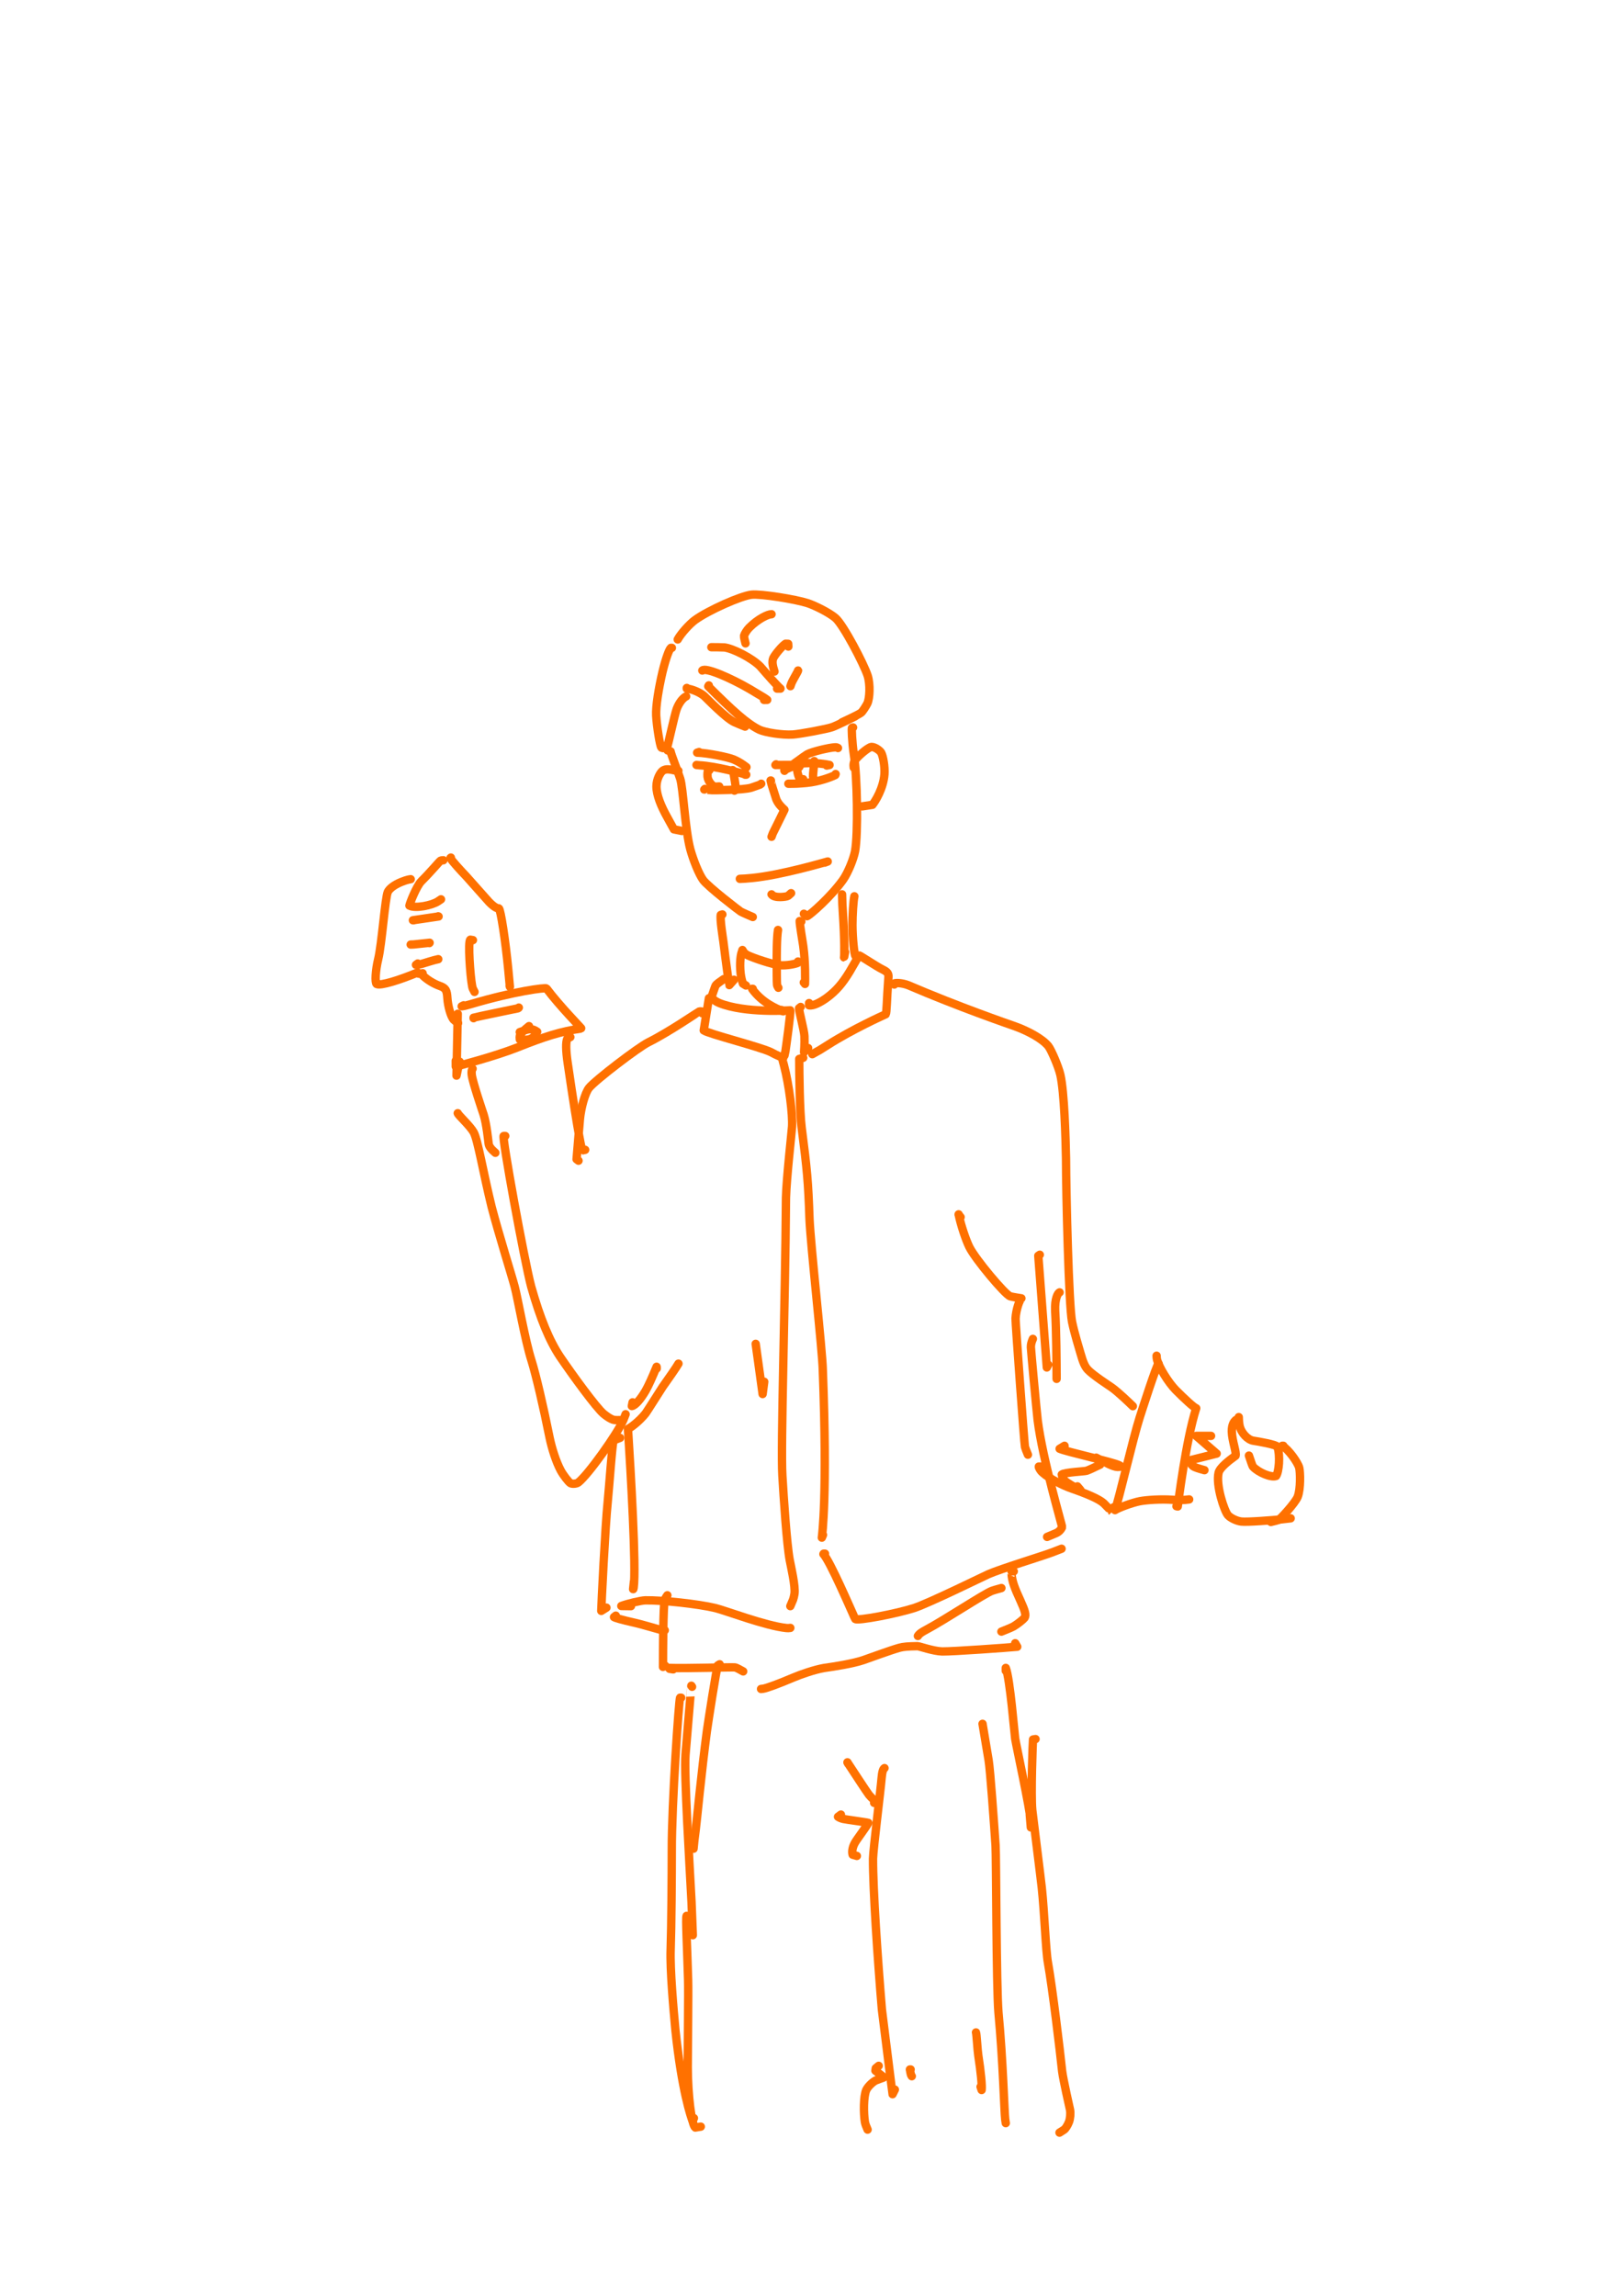 <?xml version="1.0" encoding="UTF-8" standalone="no"?>
<!DOCTYPE svg PUBLIC "-//W3C//DTD SVG 1.1//EN" "http://www.w3.org/Graphics/SVG/1.1/DTD/svg11.dtd">
<svg width="64.20" height="90.84" viewBox="0.00 0.00 535.00 757.00" xmlns="http://www.w3.org/2000/svg" xmlns:xlink="http://www.w3.org/1999/xlink">
<g stroke-linecap="round" transform="translate(154.00, 267.00)" id="11-사람">
<path d="M256.67,62.40" fill="none" stroke="rgb(255, 113, 0)" stroke-width="2.76" stroke-opacity="1.00" stroke-linejoin="round"/>
<path d="M72.39,-40.20 C72.39,-40.20 72.39,-39.98 72.39,-39.98 C74.12,-39.88 76.99,-38.60 78.17,-37.50 C79.17,-36.55 85.29,-30.24 88.02,-28.96 C88.66,-28.67 89.28,-28.40 89.90,-28.15 C90.47,-27.92 91.04,-27.69 91.61,-27.46" fill="none" stroke="rgb(255, 113, 0)" stroke-width="2.76" stroke-opacity="1.00" stroke-linejoin="round"/>
<path d="M79.64,-41.05 C79.64,-41.05 79.64,-40.94 79.64,-40.94 C79.64,-40.94 79.47,-40.74 79.47,-40.74 C87.35,-32.86 92.21,-28.42 96.33,-26.42 C98.30,-25.51 103.86,-24.63 107.34,-24.85 C109.76,-25.01 118.47,-26.64 120.32,-27.28 C121.95,-27.86 126.94,-30.36 127.84,-30.81" fill="none" stroke="rgb(255, 113, 0)" stroke-width="2.76" stroke-opacity="1.00" stroke-linejoin="round"/>
<path d="M69.40,-56.19 C70.45,-58.11 73.23,-61.22 75.09,-62.59 C79.54,-65.82 90.20,-70.55 93.73,-70.95 C96.94,-71.28 108.28,-69.43 112.23,-68.16 C114.61,-67.38 119.26,-65.08 121.40,-63.27 C124.03,-60.98 130.75,-48.13 132.03,-44.20 C132.91,-41.34 132.71,-36.81 131.92,-35.10 C131.48,-34.22 130.41,-32.53 129.89,-32.08 C129.14,-31.44 124.60,-29.36 123.58,-28.89" fill="none" stroke="rgb(255, 113, 0)" stroke-width="2.76" stroke-opacity="1.00" stroke-linejoin="round"/>
<path d="M80.49,-53.63 C81.09,-53.63 84.03,-53.62 84.76,-53.56 C87.48,-53.27 93.90,-50.07 96.63,-47.26 C99.03,-44.48 101.97,-41.13 103.27,-39.98 C103.27,-39.98 102.15,-39.98 102.15,-39.98" fill="none" stroke="rgb(255, 113, 0)" stroke-width="2.76" stroke-opacity="1.00" stroke-linejoin="round"/>
<path d="M77.51,-45.95 C78.53,-47.07 86.60,-43.64 93.23,-39.78 C97.63,-37.18 98.42,-36.67 98.89,-36.28 C98.89,-36.28 97.85,-36.26 97.85,-36.26" fill="none" stroke="rgb(255, 113, 0)" stroke-width="2.76" stroke-opacity="1.00" stroke-linejoin="round"/>
<path d="M100.33,-64.51 C99.16,-64.53 95.90,-63.01 92.93,-60.03 C92.15,-59.23 91.39,-57.93 91.26,-57.38 C91.20,-57.05 91.54,-55.70 91.75,-54.90" fill="none" stroke="rgb(255, 113, 0)" stroke-width="2.76" stroke-opacity="1.00" stroke-linejoin="round"/>
<path d="M105.87,-53.85 C105.87,-53.85 105.82,-54.75 105.82,-54.75 C105.82,-54.75 104.96,-54.78 104.96,-54.78 C103.76,-54.01 101.33,-51.06 100.87,-49.96 C100.38,-48.70 100.79,-47.24 101.30,-45.61" fill="none" stroke="rgb(255, 113, 0)" stroke-width="2.76" stroke-opacity="1.00" stroke-linejoin="round"/>
<path d="M109.07,-45.95 C109.17,-45.83 107.28,-42.77 106.86,-41.67 C106.80,-41.50 106.70,-41.21 106.56,-40.79" fill="none" stroke="rgb(255, 113, 0)" stroke-width="2.76" stroke-opacity="1.00" stroke-linejoin="round"/>
<path d="M67.48,-53.42 C67.48,-53.42 67.16,-53.42 67.16,-53.42 C66.63,-53.01 65.49,-50.05 64.39,-45.50 C63.12,-40.06 62.15,-34.21 62.30,-31.12 C62.48,-27.73 63.54,-21.00 64.03,-20.54 C64.03,-20.54 64.53,-20.37 64.53,-20.37" fill="none" stroke="rgb(255, 113, 0)" stroke-width="2.76" stroke-opacity="1.00" stroke-linejoin="round"/>
<path d="M72.18,-37.42 C71.15,-36.95 69.86,-35.38 69.06,-33.26 C68.32,-31.24 66.11,-20.75 65.80,-20.34 C65.80,-20.34 66.07,-19.61 66.07,-19.61" fill="none" stroke="rgb(255, 113, 0)" stroke-width="2.76" stroke-opacity="1.00" stroke-linejoin="round"/>
<path d="M67.06,-19.29 C67.25,-18.17 69.33,-13.00 70.22,-10.29 C71.21,-7.17 71.84,6.64 73.56,13.02 C74.53,16.52 76.36,21.12 77.77,23.10 C79.42,25.35 89.68,33.23 90.19,33.53 C90.81,33.88 93.38,34.99 94.14,35.31" fill="none" stroke="rgb(255, 113, 0)" stroke-width="2.76" stroke-opacity="1.00" stroke-linejoin="round"/>
<path d="M127.20,-27.18 C127.20,-27.18 126.88,-27.08 126.88,-27.08 C126.63,-27.36 126.89,-22.08 127.44,-18.45 C128.60,-10.91 128.91,7.83 127.86,13.62 C127.36,16.21 125.53,20.70 123.93,23.00 C119.90,28.63 113.28,34.44 112.05,35.04 C112.05,35.04 110.99,34.24 110.99,34.24" fill="none" stroke="rgb(255, 113, 0)" stroke-width="2.76" stroke-opacity="1.00" stroke-linejoin="round"/>
<path d="M127.42,-13.96 C127.43,-14.01 127.18,-15.18 127.72,-16.19 C128.31,-17.26 132.13,-20.69 133.28,-20.76 C134.37,-20.78 135.94,-19.66 136.43,-18.93 C137.06,-17.91 137.74,-14.29 137.54,-11.68 C137.15,-7.06 134.58,-2.91 133.59,-1.68 C133.59,-1.68 130.19,-1.16 130.19,-1.16" fill="none" stroke="rgb(255, 113, 0)" stroke-width="2.76" stroke-opacity="1.00" stroke-linejoin="round"/>
<path d="M69.62,-12.89 C69.35,-12.86 69.15,-12.86 69.01,-12.89 C66.39,-13.51 65.47,-13.54 64.52,-12.96 C63.71,-12.41 62.43,-10.26 62.39,-7.80 C62.38,-4.90 63.93,-1.18 65.97,2.47 C66.86,4.03 67.93,6.10 68.14,6.41 C68.14,6.41 70.76,6.94 70.76,6.94" fill="none" stroke="rgb(255, 113, 0)" stroke-width="2.76" stroke-opacity="1.00" stroke-linejoin="round"/>
<path d="M76.44,-19.08 C76.44,-19.08 75.80,-18.87 75.80,-18.87 C79.43,-18.76 85.98,-17.39 87.79,-16.65 C90.13,-15.68 91.98,-14.14 92.06,-14.09 C92.06,-14.09 91.80,-13.75 91.80,-13.75" fill="none" stroke="rgb(255, 113, 0)" stroke-width="2.76" stroke-opacity="1.00" stroke-linejoin="round"/>
<path d="M75.59,-14.81 C75.92,-14.76 76.25,-14.73 76.59,-14.71 C81.84,-14.44 90.61,-12.07 91.99,-11.61 C91.99,-11.61 91.61,-11.61 91.61,-11.61" fill="none" stroke="rgb(255, 113, 0)" stroke-width="2.76" stroke-opacity="1.00" stroke-linejoin="round"/>
<path d="M79.85,-13.11 C79.85,-13.11 79.32,-12.79 79.32,-12.79 C79.23,-12.44 79.18,-11.65 79.24,-10.92 C79.40,-9.33 80.96,-7.69 81.67,-7.65 C81.86,-7.64 82.32,-7.67 83.08,-7.73" fill="none" stroke="rgb(255, 113, 0)" stroke-width="2.76" stroke-opacity="1.00" stroke-linejoin="round"/>
<path d="M87.53,-13.11 C87.57,-13.04 87.70,-12.75 87.81,-12.13 C88.15,-10.19 88.46,-8.16 88.60,-6.87 C88.60,-6.87 88.11,-6.34 88.11,-6.34" fill="none" stroke="rgb(255, 113, 0)" stroke-width="2.76" stroke-opacity="1.00" stroke-linejoin="round"/>
<path d="M78.36,-6.92 C78.36,-6.92 78.15,-6.71 78.15,-6.71 C78.11,-6.72 80.15,-6.52 80.70,-6.50 C80.84,-6.49 90.98,-6.47 93.68,-7.33 C94.83,-7.75 96.37,-8.24 96.55,-8.34 C96.59,-8.36 96.71,-8.46 96.92,-8.63" fill="none" stroke="rgb(255, 113, 0)" stroke-width="2.76" stroke-opacity="1.00" stroke-linejoin="round"/>
<path d="M104.60,-12.89 C104.60,-12.89 104.54,-13.05 104.54,-13.05 C105.60,-13.76 109.44,-15.24 111.19,-15.37 C114.94,-15.61 118.41,-15.05 119.45,-14.81 C119.45,-14.81 118.53,-14.62 118.53,-14.62" fill="none" stroke="rgb(255, 113, 0)" stroke-width="2.76" stroke-opacity="1.00" stroke-linejoin="round"/>
<path d="M109.50,-14.17 C109.50,-14.17 108.75,-13.85 108.75,-13.85 C108.57,-13.48 109.14,-10.91 109.60,-10.39 C109.72,-10.26 109.86,-10.19 110.03,-10.16 C110.12,-10.14 110.36,-10.13 110.76,-10.12" fill="none" stroke="rgb(255, 113, 0)" stroke-width="2.76" stroke-opacity="1.00" stroke-linejoin="round"/>
<path d="M114.41,-16.09 C114.34,-14.57 113.97,-11.83 114.00,-11.05 C114.01,-10.82 114.07,-10.56 114.17,-10.27" fill="none" stroke="rgb(255, 113, 0)" stroke-width="2.76" stroke-opacity="1.00" stroke-linejoin="round"/>
<path d="M106.51,-8.63 C106.51,-8.63 105.87,-8.63 105.87,-8.63 C108.01,-8.62 109.39,-8.67 111.93,-8.91 C115.90,-9.30 119.76,-10.72 121.33,-11.49 C121.33,-11.49 121.46,-11.82 121.46,-11.82" fill="none" stroke="rgb(255, 113, 0)" stroke-width="2.76" stroke-opacity="1.00" stroke-linejoin="round"/>
<path d="M101.82,-15.03 C101.82,-15.03 101.61,-14.81 101.61,-14.81 C102.82,-14.81 106.76,-14.83 106.94,-14.83 C107.34,-14.82 111.09,-17.76 112.07,-18.32 C113.65,-19.19 119.33,-20.56 121.32,-20.64 C121.66,-20.66 121.96,-20.58 122.23,-20.40" fill="none" stroke="rgb(255, 113, 0)" stroke-width="2.76" stroke-opacity="1.00" stroke-linejoin="round"/>
<path d="M100.12,-9.69 C100.12,-9.69 100.01,-9.69 100.01,-9.69 C99.96,-9.60 100.91,-6.48 101.91,-3.46 C102.55,-1.99 103.48,-1.05 104.58,-0.05 C103.71,1.82 100.97,7.23 100.75,7.72 C100.66,7.93 100.52,8.31 100.33,8.86" fill="none" stroke="rgb(255, 113, 0)" stroke-width="2.76" stroke-opacity="1.00" stroke-linejoin="round"/>
<path d="M89.88,22.73 C90.99,22.70 91.94,22.64 93.92,22.45 C103.68,21.48 117.71,17.30 118.85,17.01 C118.85,17.01 117.82,17.39 117.82,17.39" fill="none" stroke="rgb(255, 113, 0)" stroke-width="2.76" stroke-opacity="1.00" stroke-linejoin="round"/>
<path d="M100.33,27.84 C101.28,29.24 105.30,28.64 105.72,28.36 C105.89,28.25 106.24,27.94 106.77,27.45" fill="none" stroke="rgb(255, 113, 0)" stroke-width="2.76" stroke-opacity="1.00" stroke-linejoin="round"/>
<path d="M84.12,34.46 C84.12,34.46 83.59,34.62 83.59,34.62 C83.31,36.17 84.26,42.00 84.45,43.40 C85.28,50.17 86.30,57.59 86.40,57.76 C86.40,57.76 87.96,56.00 87.96,56.00" fill="none" stroke="rgb(255, 113, 0)" stroke-width="2.76" stroke-opacity="1.00" stroke-linejoin="round"/>
<path d="M90.73,46.40 C90.17,47.19 89.73,50.55 90.15,54.03 C90.31,55.30 90.62,56.50 90.91,57.28 C90.91,57.28 91.89,57.89 91.89,57.89" fill="none" stroke="rgb(255, 113, 0)" stroke-width="2.76" stroke-opacity="1.00" stroke-linejoin="round"/>
<path d="M123.58,27.84 C123.64,30.51 123.70,31.94 123.83,33.63 C124.48,43.51 124.35,48.63 124.23,48.62 C124.23,48.62 124.57,46.87 124.57,46.87" fill="none" stroke="rgb(255, 113, 0)" stroke-width="2.76" stroke-opacity="1.00" stroke-linejoin="round"/>
<path d="M127.63,28.48 C127.30,29.99 127.00,34.44 127.00,38.00 C127.02,42.16 127.56,47.60 128.01,48.20 C128.06,48.25 128.19,48.37 128.41,48.55" fill="none" stroke="rgb(255, 113, 0)" stroke-width="2.76" stroke-opacity="1.00" stroke-linejoin="round"/>
<path d="M90.73,46.19 C91.12,46.98 91.61,47.52 92.53,47.95 C94.73,48.97 100.59,50.93 103.06,51.20 C105.25,51.41 108.25,50.79 108.99,50.41 C108.99,50.41 109.06,49.98 109.06,49.98" fill="none" stroke="rgb(255, 113, 0)" stroke-width="2.76" stroke-opacity="1.00" stroke-linejoin="round"/>
<path d="M110.14,36.80 C110.14,36.80 109.61,36.64 109.61,36.64 C109.55,37.41 110.55,43.29 110.77,44.78 C111.53,50.15 111.41,56.40 111.36,57.38 C111.36,57.38 110.96,56.89 110.96,56.89" fill="none" stroke="rgb(255, 113, 0)" stroke-width="2.76" stroke-opacity="1.00" stroke-linejoin="round"/>
<path d="M102.46,39.58 C102.02,42.11 102.03,48.00 102.04,50.69 C102.04,52.63 102.05,57.03 102.14,57.63 C102.19,57.95 102.34,58.29 102.58,58.64" fill="none" stroke="rgb(255, 113, 0)" stroke-width="2.76" stroke-opacity="1.00" stroke-linejoin="round"/>
<path d="M94.14,58.98 C94.14,58.98 93.93,58.98 93.93,58.98 C93.91,58.96 93.95,59.04 93.97,59.07 C97.23,63.55 101.93,65.55 104.16,66.40 C104.16,66.40 103.52,65.94 103.52,65.94" fill="none" stroke="rgb(255, 113, 0)" stroke-width="2.76" stroke-opacity="1.00" stroke-linejoin="round"/>
<path d="M84.55,55.79 C83.10,56.78 82.24,57.43 81.97,57.79 C81.69,58.17 80.77,61.18 80.60,61.48 C80.46,61.71 81.04,62.84 83.23,63.72 C91.65,67.04 105.71,66.12 106.49,66.07 C106.75,66.55 105.03,78.79 104.92,79.48 C104.87,79.78 104.76,80.27 104.60,80.95" fill="none" stroke="rgb(255, 113, 0)" stroke-width="2.76" stroke-opacity="1.00" stroke-linejoin="round"/>
<path d="M80.49,62.40 C80.49,62.40 80.07,61.97 80.07,61.97 C80.07,61.97 79.68,62.08 79.68,62.08 C79.68,62.08 77.98,72.69 77.98,72.69 C79.38,73.78 96.28,78.04 100.03,79.81 C100.55,80.08 101.07,80.35 101.59,80.62 C101.96,80.80 102.82,81.20 104.17,81.81" fill="none" stroke="rgb(255, 113, 0)" stroke-width="2.76" stroke-opacity="1.00" stroke-linejoin="round"/>
<path d="M109.93,64.96 C109.93,64.96 109.39,65.40 109.39,65.40 C109.42,66.65 111.07,72.56 111.17,74.58 C111.28,77.17 111.05,79.67 111.05,79.87 C111.05,79.87 112.39,78.51 112.39,78.51" fill="none" stroke="rgb(255, 113, 0)" stroke-width="2.76" stroke-opacity="1.00" stroke-linejoin="round"/>
<path d="M112.70,63.68 C112.70,63.68 112.70,64.42 112.70,64.42 C114.10,64.71 116.58,63.37 118.62,61.88 C121.57,59.67 123.63,57.36 126.10,53.28 C127.61,50.74 128.71,48.67 129.20,47.98 C129.45,47.94 135.03,51.70 137.01,52.64 C138.46,53.36 138.91,53.90 138.87,55.03 C138.26,63.44 138.32,66.78 137.96,67.37 C137.12,67.74 127.00,72.32 119.02,77.40 C117.66,78.27 116.76,78.84 116.33,79.09 C115.90,79.35 115.04,79.83 113.77,80.53" fill="none" stroke="rgb(255, 113, 0)" stroke-width="2.76" stroke-opacity="1.00" stroke-linejoin="round"/>
<path d="M77.48,67.04 C77.48,67.04 77.48,66.55 77.48,66.55 C77.28,66.40 76.86,66.36 76.38,66.51 C76.29,66.54 66.34,73.34 59.72,76.62 C56.35,78.30 42.36,88.99 40.18,91.63 C38.80,93.34 37.50,98.42 37.17,101.88 C37.04,103.24 36.13,114.56 36.06,115.16 C36.06,115.16 36.70,115.65 36.70,115.65" fill="none" stroke="rgb(255, 113, 0)" stroke-width="2.76" stroke-opacity="1.00" stroke-linejoin="round"/>
<path d="M-3.11,67.36 C-3.11,67.36 -3.11,67.20 -3.11,67.20 C-3.11,67.20 -3.52,87.60 -3.52,87.60 C-3.24,86.26 -3.05,85.36 -2.95,84.91 C-2.84,84.46 -2.68,83.83 -2.47,83.01" fill="none" stroke="rgb(255, 113, 0)" stroke-width="2.76" stroke-opacity="1.00" stroke-linejoin="round"/>
<path d="M-1.16,64.42 C-1.16,64.42 -1.81,64.75 -1.81,64.75 C-1.09,64.66 -0.33,64.50 1.09,64.07 C15.78,59.71 25.86,58.51 26.14,58.86 C30.51,64.70 37.83,72.10 37.62,72.06 C30.81,73.06 25.76,74.63 16.35,78.39 C9.07,81.25 -2.34,84.23 -3.76,84.61 C-3.76,84.61 -3.77,82.70 -3.77,82.70" fill="none" stroke="rgb(255, 113, 0)" stroke-width="2.76" stroke-opacity="1.00" stroke-linejoin="round"/>
<path d="M2.11,68.67 C2.11,68.67 2.11,68.50 2.11,68.50 C2.47,68.35 16.73,65.41 16.73,65.41 C16.86,65.37 16.96,65.29 17.02,65.17" fill="none" stroke="rgb(255, 113, 0)" stroke-width="2.76" stroke-opacity="1.00" stroke-linejoin="round"/>
<path d="M20.38,71.28 C18.76,72.58 17.54,73.78 17.36,74.46 C17.30,74.68 17.30,75.08 17.36,75.68 C19.70,76.00 21.24,75.69 22.18,74.50 C22.36,74.28 22.65,73.82 23.07,73.14 C21.83,72.24 20.80,72.06 19.18,72.61 C18.57,72.83 17.95,73.04 17.34,73.25" fill="none" stroke="rgb(255, 113, 0)" stroke-width="2.76" stroke-opacity="1.00" stroke-linejoin="round"/>
<path d="M1.78,85.31 C1.50,85.68 1.37,86.31 1.51,87.40 C1.85,89.93 5.12,99.53 5.44,100.51 C6.38,103.47 6.97,109.20 7.06,109.95 C7.16,110.94 7.89,111.84 9.29,113.04" fill="none" stroke="rgb(255, 113, 0)" stroke-width="2.76" stroke-opacity="1.00" stroke-linejoin="round"/>
<path d="M12.55,107.50 C12.55,107.50 12.06,107.50 12.06,107.50 C11.22,106.97 18.89,148.85 21.09,157.11 C24.10,167.78 27.11,174.98 30.60,180.24 C34.63,186.17 42.56,197.11 45.02,199.13 C46.20,200.09 47.21,200.72 48.03,201.01 C48.48,201.16 49.22,201.21 50.24,201.17" fill="none" stroke="rgb(255, 113, 0)" stroke-width="2.76" stroke-opacity="1.00" stroke-linejoin="round"/>
<path d="M-3.11,99.99 C-2.94,100.65 0.88,104.06 2.14,106.27 C3.51,108.73 5.35,119.89 8.07,130.91 C10.49,140.16 14.75,153.70 15.67,157.22 C16.69,161.10 19.07,174.81 21.18,181.46 C22.66,186.17 25.13,196.76 27.17,206.96 C27.93,210.59 29.31,214.92 30.85,217.79 C31.66,219.29 33.38,221.53 34.04,221.95 C34.62,222.28 36.01,222.17 36.60,221.75 C39.90,219.20 49.54,205.62 51.47,201.15 C51.62,200.81 51.87,200.16 52.22,199.23" fill="none" stroke="rgb(255, 113, 0)" stroke-width="2.76" stroke-opacity="1.00" stroke-linejoin="round"/>
<path d="M62.47,184.18 C62.47,184.18 62.47,183.85 62.47,183.85 C62.47,183.85 62.44,183.58 62.44,183.58 C61.18,186.67 59.78,189.81 58.86,191.41 C57.10,194.46 55.32,196.38 54.28,196.53 C54.28,196.53 54.52,195.31 54.52,195.31" fill="none" stroke="rgb(255, 113, 0)" stroke-width="2.76" stroke-opacity="1.00" stroke-linejoin="round"/>
<path d="M69.65,182.55 C69.04,183.68 66.09,187.86 64.44,190.19 C64.11,190.67 59.25,198.39 58.83,198.93 C56.62,201.69 53.93,203.61 53.01,204.08 C53.91,218.15 55.78,249.89 54.88,256.38 C54.82,256.76 54.77,256.94 54.70,256.90 C54.70,256.90 54.97,254.34 54.97,254.34" fill="none" stroke="rgb(255, 113, 0)" stroke-width="2.76" stroke-opacity="1.00" stroke-linejoin="round"/>
<path d="M50.40,207.02 C50.40,207.02 48.28,207.84 48.28,207.84 C47.83,208.57 46.85,222.85 46.31,228.30 C45.54,235.58 44.19,262.68 44.20,264.06 C44.20,264.06 45.90,262.99 45.90,262.99" fill="none" stroke="rgb(255, 113, 0)" stroke-width="2.76" stroke-opacity="1.00" stroke-linejoin="round"/>
<path d="M53.99,262.49 C53.99,262.49 50.81,262.44 50.81,262.44 C52.76,261.70 57.26,260.61 58.75,260.58 C64.24,260.49 76.15,261.76 81.82,263.13 C85.22,263.96 98.39,269.01 105.23,269.71 C105.65,269.76 106.08,269.74 106.52,269.67" fill="none" stroke="rgb(255, 113, 0)" stroke-width="2.76" stroke-opacity="1.00" stroke-linejoin="round"/>
<path d="M103.91,82.05 C103.86,82.15 104.22,83.47 104.38,84.02 C106.19,90.89 107.34,100.64 107.09,104.42 C106.93,106.65 105.25,121.54 105.09,127.81 C104.85,163.18 103.31,209.64 103.90,219.49 C104.33,226.78 105.35,242.07 106.31,247.25 C106.73,249.49 108.26,255.99 107.88,258.47 C107.76,259.20 107.61,259.83 107.42,260.37 C107.30,260.69 107.00,261.39 106.52,262.49" fill="none" stroke="rgb(255, 113, 0)" stroke-width="2.76" stroke-opacity="1.00" stroke-linejoin="round"/>
<path d="M95.10,176.02 C95.10,176.02 97.39,192.57 97.39,192.57 C97.39,192.57 97.92,188.52 97.92,188.52" fill="none" stroke="rgb(255, 113, 0)" stroke-width="2.76" stroke-opacity="1.00" stroke-linejoin="round"/>
<path d="M110.77,81.72 C110.77,81.72 109.46,82.09 109.46,82.09 C109.47,86.69 109.58,99.27 110.27,104.83 C112.04,118.61 112.42,122.44 112.84,134.76 C113.23,143.83 117.10,178.25 117.23,184.73 C118.79,226.00 117.02,239.07 116.91,239.91 C116.91,239.91 117.29,239.00 117.29,239.00" fill="none" stroke="rgb(255, 113, 0)" stroke-width="2.76" stroke-opacity="1.00" stroke-linejoin="round"/>
<path d="M117.95,245.20 C117.95,245.20 117.51,245.20 117.51,245.20 C117.51,245.20 117.43,245.34 117.43,245.34 C119.58,247.57 126.51,263.72 127.62,266.11 C127.74,266.36 127.85,266.58 127.95,266.75 C128.89,267.38 141.46,265.00 147.35,263.11 C152.19,261.53 170.59,252.49 171.77,251.98 C176.10,250.10 189.35,246.08 192.89,244.75 C193.90,244.35 194.92,243.96 195.93,243.57" fill="none" stroke="rgb(255, 113, 0)" stroke-width="2.76" stroke-opacity="1.00" stroke-linejoin="round"/>
<path d="M140.79,57.57 C140.79,57.57 140.79,57.25 140.79,57.25 C140.91,56.95 143.38,56.99 145.40,57.80 C162.01,64.93 177.97,70.42 180.71,71.39 C184.61,72.80 189.50,75.31 191.59,77.90 C192.52,79.10 194.91,84.62 195.54,87.34 C196.84,93.11 197.27,108.10 197.40,114.89 C197.43,127.04 198.32,163.30 199.38,168.74 C200.12,172.40 201.91,178.18 202.16,179.09 C203.03,182.15 203.59,183.45 204.59,184.55 C206.36,186.42 211.62,189.81 212.46,190.40 C214.60,191.91 218.43,195.60 219.43,196.58" fill="none" stroke="rgb(255, 113, 0)" stroke-width="2.76" stroke-opacity="1.00" stroke-linejoin="round"/>
<path d="M188.75,146.65 C188.75,146.65 188.26,146.98 188.26,146.98 C188.26,146.98 191.07,183.81 191.07,183.81 C191.07,183.81 191.53,182.89 191.53,182.89" fill="none" stroke="rgb(255, 113, 0)" stroke-width="2.76" stroke-opacity="1.00" stroke-linejoin="round"/>
<path d="M195.28,159.05 C194.71,159.28 193.66,161.08 193.82,165.09 C194.20,171.29 194.29,182.30 194.30,187.57 C194.30,187.57 194.30,185.72 194.30,185.72" fill="none" stroke="rgb(255, 113, 0)" stroke-width="2.76" stroke-opacity="1.00" stroke-linejoin="round"/>
<path d="M162.65,134.25 C162.65,134.25 162.00,133.44 162.00,133.44 C162.00,133.44 162.00,133.33 162.00,133.33 C162.78,137.11 164.42,141.84 165.53,144.11 C167.52,148.13 177.33,159.82 179.00,160.35 C179.71,160.57 182.93,161.05 182.78,161.04 C182.10,161.36 180.93,164.70 180.76,167.69 C180.71,168.69 183.65,209.16 183.86,209.96 C183.98,210.44 184.31,211.31 184.84,212.57" fill="none" stroke="rgb(255, 113, 0)" stroke-width="2.76" stroke-opacity="1.00" stroke-linejoin="round"/>
<path d="M186.47,174.39 C186.07,175.29 185.78,176.22 185.82,177.17 C185.86,178.33 187.71,198.28 188.05,201.15 C189.68,214.24 196.22,236.13 196.10,236.45 C195.72,237.31 195.03,238.05 194.05,238.46 C193.52,238.67 192.56,239.07 191.16,239.67" fill="none" stroke="rgb(255, 113, 0)" stroke-width="2.76" stroke-opacity="1.00" stroke-linejoin="round"/>
<path d="M196.91,209.96 C196.91,209.96 196.91,209.63 196.91,209.63 C196.91,209.63 195.29,210.61 195.29,210.61 C197.71,211.66 212.85,214.97 215.02,216.08 C215.26,216.21 215.38,216.35 215.36,216.51 C214.01,216.85 212.71,216.36 209.31,214.58 C208.66,214.23 208.01,213.89 207.35,213.55" fill="none" stroke="rgb(255, 113, 0)" stroke-width="2.76" stroke-opacity="1.00" stroke-linejoin="round"/>
<path d="M208.66,215.83 C206.35,216.96 204.92,217.62 204.17,217.87 C203.48,218.09 196.88,218.37 196.01,219.10 C196.20,220.23 196.59,220.97 197.70,221.71 C199.55,222.93 201.37,223.93 202.14,224.18 C202.14,224.18 201.15,223.01 201.15,223.01" fill="none" stroke="rgb(255, 113, 0)" stroke-width="2.76" stroke-opacity="1.00" stroke-linejoin="round"/>
<path d="M189.08,216.48 C189.08,216.48 188.43,216.48 188.43,216.48 C188.35,216.68 188.81,217.68 189.63,218.43 C192.03,220.59 196.48,222.75 199.29,223.74 C204.20,225.44 208.28,227.15 209.85,228.60 C210.42,229.13 212.61,231.47 212.58,231.44 C212.58,231.44 213.11,229.90 213.11,229.90" fill="none" stroke="rgb(255, 113, 0)" stroke-width="2.76" stroke-opacity="1.00" stroke-linejoin="round"/>
<path d="M227.91,183.20 C227.91,183.20 227.91,182.55 227.91,182.55 C227.31,182.69 222.31,198.37 221.68,200.32 C219.41,207.44 214.89,227.17 213.55,230.84 C214.54,230.13 219.11,228.41 221.78,227.89 C224.05,227.48 228.68,227.15 232.63,227.44 C234.78,227.60 236.10,227.56 237.99,227.31" fill="none" stroke="rgb(255, 113, 0)" stroke-width="2.76" stroke-opacity="1.00" stroke-linejoin="round"/>
<path d="M227.26,179.94 C227.26,179.97 227.28,180.73 227.39,181.18 C228.04,183.78 231.14,188.76 233.54,191.22 C236.47,194.17 239.60,197.06 240.31,197.25 C236.89,207.88 234.28,229.32 234.23,229.64 C234.23,229.64 233.80,229.55 233.80,229.55" fill="none" stroke="rgb(255, 113, 0)" stroke-width="2.76" stroke-opacity="1.00" stroke-linejoin="round"/>
<path d="M245.21,206.37 C244.53,206.37 243.85,206.37 243.17,206.37 C242.21,206.37 241.26,206.37 240.31,206.37 C240.31,206.37 247.05,212.21 247.05,212.21 C247.05,212.21 238.31,214.40 238.31,214.40 C238.29,215.04 238.66,215.85 239.36,216.40 C239.77,216.72 241.05,217.12 243.03,217.67" fill="none" stroke="rgb(255, 113, 0)" stroke-width="2.76" stroke-opacity="1.00" stroke-linejoin="round"/>
<path d="M253.36,201.15 C252.87,201.60 252.03,202.47 252.05,204.93 C252.13,208.03 253.64,211.76 253.29,212.91 C251.19,214.44 248.18,216.71 247.70,218.48 C246.72,222.64 249.57,231.07 250.76,232.49 C251.61,233.44 253.63,234.43 255.19,234.61 C257.32,234.83 265.30,234.18 268.35,233.89 C269.38,233.77 270.41,233.66 271.45,233.54" fill="none" stroke="rgb(255, 113, 0)" stroke-width="2.76" stroke-opacity="1.00" stroke-linejoin="round"/>
<path d="M254.34,200.17 C254.32,200.66 254.42,202.08 254.59,202.94 C255.10,205.41 257.29,207.67 259.15,207.96 C260.45,208.15 266.82,209.23 267.10,209.97 C268.07,212.96 267.58,218.32 266.63,219.59 C264.99,220.19 260.89,218.48 259.05,216.54 C258.81,216.27 258.32,214.73 257.69,212.86" fill="none" stroke="rgb(255, 113, 0)" stroke-width="2.76" stroke-opacity="1.00" stroke-linejoin="round"/>
<path d="M269.03,209.63 C269.03,209.63 268.70,209.63 268.70,209.63 C270.78,210.86 273.81,215.13 274.27,216.87 C274.62,218.32 274.79,223.83 273.76,226.47 C272.90,228.59 267.89,233.90 267.51,234.06 C267.19,234.19 266.32,234.42 264.92,234.74" fill="none" stroke="rgb(255, 113, 0)" stroke-width="2.76" stroke-opacity="1.00" stroke-linejoin="round"/>
<path d="M376.71,92.49" fill="none" stroke="rgb(255, 113, 0)" stroke-width="2.76" stroke-opacity="1.00" stroke-linejoin="round"/>
<path d="M48.99,265.63 C48.99,265.63 48.40,266.10 48.40,266.10 C48.53,266.29 51.27,267.10 54.82,267.88 C57.85,268.54 64.25,270.50 64.49,270.53 C64.65,270.54 64.86,270.52 65.13,270.45" fill="none" stroke="rgb(255, 113, 0)" stroke-width="2.76" stroke-opacity="1.00" stroke-linejoin="round"/>
<path d="M65.99,258.92 C65.70,259.30 65.22,260.02 65.09,260.60 C64.62,262.74 64.56,276.55 64.55,282.53 C64.55,282.53 65.27,282.14 65.27,282.14" fill="none" stroke="rgb(255, 113, 0)" stroke-width="2.76" stroke-opacity="1.00" stroke-linejoin="round"/>
<path d="M67.90,283.34 C67.90,283.34 66.71,283.16 66.71,283.16 C66.71,283.16 66.47,282.86 66.47,282.86 C71.93,283.07 87.24,282.57 88.20,282.69 C88.55,282.74 88.98,282.91 89.48,283.19 C89.78,283.37 90.28,283.64 90.98,284.01" fill="none" stroke="rgb(255, 113, 0)" stroke-width="2.76" stroke-opacity="1.00" stroke-linejoin="round"/>
<path d="M96.87,289.80 C97.10,289.78 97.32,289.75 97.55,289.72 C98.70,289.56 102.89,288.01 107.49,286.05 C109.89,285.03 114.37,283.46 117.60,282.89 C121.09,282.40 127.08,281.47 130.58,280.29 C132.03,279.80 139.68,276.98 142.46,276.22 C143.82,275.85 145.25,275.74 148.46,275.69 C149.00,275.69 153.69,277.36 156.57,277.43 C160.13,277.48 178.27,276.17 181.32,275.88 C181.32,275.88 180.65,274.72 180.65,274.72" fill="none" stroke="rgb(255, 113, 0)" stroke-width="2.76" stroke-opacity="1.00" stroke-linejoin="round"/>
<path d="M180.17,251.02 C180.17,251.02 179.45,251.02 179.45,251.02 C179.46,251.01 179.44,251.54 179.45,251.84 C179.60,254.31 180.45,256.52 182.40,260.75 C183.87,263.99 184.31,265.45 183.74,266.33 C183.32,266.87 181.38,268.45 180.12,269.17 C179.42,269.58 176.84,270.60 176.10,270.89" fill="none" stroke="rgb(255, 113, 0)" stroke-width="2.76" stroke-opacity="1.00" stroke-linejoin="round"/>
<path d="M176.10,256.53 C174.50,256.97 173.48,257.27 173.03,257.43 C170.63,258.27 157.18,267.16 151.37,270.24 C150.05,270.94 149.31,271.43 148.89,271.89 C148.81,271.98 148.71,272.13 148.57,272.33" fill="none" stroke="rgb(255, 113, 0)" stroke-width="2.76" stroke-opacity="1.00" stroke-linejoin="round"/>
<path d="M83.22,281.66 C83.22,281.66 82.63,282.02 82.63,282.02 C82.18,282.99 79.46,300.54 79.03,303.61 C77.22,317.11 75.68,333.57 75.34,336.15 C74.96,339.04 74.77,340.66 74.62,342.46" fill="none" stroke="rgb(255, 113, 0)" stroke-width="2.76" stroke-opacity="1.00" stroke-linejoin="round"/>
<path d="M74.13,289.08 C74.13,289.08 73.89,288.73 73.89,288.73 C73.88,288.67 72.04,310.50 71.97,311.50 C71.48,317.99 73.29,347.25 73.95,359.96 C74.07,362.94 74.28,368.33 74.37,370.74 C74.37,370.82 74.38,371.05 74.37,370.97" fill="none" stroke="rgb(255, 113, 0)" stroke-width="2.76" stroke-opacity="1.00" stroke-linejoin="round"/>
<path d="M70.54,292.68 C70.54,292.68 70.18,292.68 70.18,292.68 C69.81,293.06 67.39,327.92 67.45,343.12 C67.45,351.23 67.34,368.02 67.07,375.80 C66.84,382.16 67.99,395.34 68.64,402.21 C70.71,422.03 73.83,431.26 74.30,432.17 C74.30,432.17 74.74,431.29 74.74,431.29" fill="none" stroke="rgb(255, 113, 0)" stroke-width="2.76" stroke-opacity="1.00" stroke-linejoin="round"/>
<path d="M72.45,364.73 C72.45,364.73 72.33,364.61 72.33,364.61 C71.97,364.91 72.53,375.19 72.83,385.77 C72.95,389.85 72.73,406.26 72.70,414.54 C72.74,423.77 73.95,433.44 75.19,434.38 C75.19,434.38 77.00,434.09 77.00,434.09" fill="none" stroke="rgb(255, 113, 0)" stroke-width="2.76" stroke-opacity="1.00" stroke-linejoin="round"/>
<path d="M125.59,314.46 C125.59,314.46 125.35,313.98 125.35,313.98 C125.35,313.97 125.35,314.01 125.35,314.02 C127.15,316.76 131.88,324.00 132.44,324.69 C133.26,325.71 134.51,326.77 134.86,326.91 C134.86,326.91 134.15,327.36 134.15,327.36" fill="none" stroke="rgb(255, 113, 0)" stroke-width="2.76" stroke-opacity="1.00" stroke-linejoin="round"/>
<path d="M123.20,331.21 C123.20,331.21 122.24,331.93 122.24,331.93 C122.50,332.11 123.21,332.49 123.98,332.65 C125.00,332.87 131.71,333.76 132.22,333.94 C131.58,335.31 128.41,339.34 127.69,340.72 C126.79,342.49 126.87,343.83 127.07,344.44 C127.07,344.44 128.45,344.84 128.45,344.84" fill="none" stroke="rgb(255, 113, 0)" stroke-width="2.76" stroke-opacity="1.00" stroke-linejoin="round"/>
<path d="M137.56,315.89 C137.09,316.17 136.79,317.10 136.60,319.26 C136.30,323.05 133.84,342.66 133.78,345.73 C133.73,355.70 135.33,379.13 136.71,395.52 C138.41,409.08 140.16,423.20 140.22,423.39 C140.22,423.39 140.98,421.87 140.98,421.87" fill="none" stroke="rgb(255, 113, 0)" stroke-width="2.76" stroke-opacity="1.00" stroke-linejoin="round"/>
<path d="M135.65,414.04 C135.65,414.04 134.69,414.83 134.69,414.83 C134.69,414.83 134.58,415.64 134.58,415.64 C134.58,415.64 137.17,417.67 137.17,417.67 C137.17,417.67 137.26,417.90 137.26,417.90 C136.73,418.11 134.98,418.72 134.67,418.87 C133.62,419.39 132.12,420.84 131.57,421.97 C130.61,424.08 130.64,429.74 131.11,432.58 C131.23,433.23 131.51,433.97 131.99,435.07" fill="none" stroke="rgb(255, 113, 0)" stroke-width="2.76" stroke-opacity="1.00" stroke-linejoin="round"/>
<path d="M146.18,415.24 C146.18,415.24 145.94,415.24 145.94,415.24 C145.92,415.20 146.12,416.42 146.26,416.87 C146.32,417.07 146.42,417.27 146.56,417.46" fill="none" stroke="rgb(255, 113, 0)" stroke-width="2.76" stroke-opacity="1.00" stroke-linejoin="round"/>
<path d="M169.88,301.29 C170.36,304.14 171.36,310.12 171.88,313.25 C172.42,316.45 173.64,333.62 174.17,341.40 C174.41,345.06 174.41,387.84 175.13,396.45 C176.65,412.53 177.04,429.02 177.35,431.62 C177.39,431.95 177.45,432.39 177.54,432.93" fill="none" stroke="rgb(255, 113, 0)" stroke-width="2.76" stroke-opacity="1.00" stroke-linejoin="round"/>
<path d="M167.72,403.03 C167.93,403.48 168.21,408.88 168.49,410.67 C169.33,416.07 169.76,420.63 169.58,422.01 C169.58,422.01 169.23,420.94 169.23,420.94" fill="none" stroke="rgb(255, 113, 0)" stroke-width="2.76" stroke-opacity="1.00" stroke-linejoin="round"/>
<path d="M177.54,283.82 C177.54,283.82 177.54,282.86 177.54,282.86 C178.95,286.47 180.40,304.58 180.63,306.13 C181.00,308.54 185.46,328.88 185.84,333.81 C185.87,334.24 185.86,334.78 185.80,335.44 C185.80,335.44 185.44,331.21 185.44,331.21" fill="none" stroke="rgb(255, 113, 0)" stroke-width="2.76" stroke-opacity="1.00" stroke-linejoin="round"/>
<path d="M187.35,306.32 C187.35,306.32 186.52,306.46 186.52,306.46 C186.44,306.96 185.78,324.68 186.28,329.74 C186.45,331.35 189.08,352.26 189.41,355.33 C190.29,363.64 190.73,376.21 191.44,380.03 C192.92,388.31 195.44,409.28 196.12,415.83 C196.47,418.62 198.66,428.23 198.73,428.56 C198.94,429.69 198.78,431.46 198.38,432.53 C197.96,433.62 197.22,434.81 196.72,435.12 C196.46,435.28 195.97,435.60 195.25,436.06" fill="none" stroke="rgb(255, 113, 0)" stroke-width="2.76" stroke-opacity="1.00" stroke-linejoin="round"/>
<path d="M-18.62,22.85 C-18.64,22.86 -19.58,22.88 -21.78,23.78 C-24.20,24.79 -25.61,25.97 -26.15,27.00 C-27.05,28.86 -28.13,44.28 -29.33,49.20 C-30.23,52.92 -30.45,56.94 -29.84,57.40 C-28.50,58.06 -22.20,56.04 -16.31,53.60 C-16.31,53.60 -16.00,53.99 -16.00,53.99" fill="none" stroke="rgb(255, 113, 0)" stroke-width="2.76" stroke-opacity="1.00" stroke-linejoin="round"/>
<path d="M-17.60,36.38 C-17.60,36.38 -17.89,36.38 -17.89,36.38 C-17.89,36.38 -9.43,35.13 -9.43,35.13 C-9.43,35.13 -9.56,35.08 -9.56,35.08" fill="none" stroke="rgb(255, 113, 0)" stroke-width="2.76" stroke-opacity="1.00" stroke-linejoin="round"/>
<path d="M-18.62,44.39 C-18.27,44.38 -17.94,44.37 -17.62,44.35 C-17.15,44.31 -13.65,43.94 -12.38,43.80 C-12.38,43.80 -12.47,43.91 -12.47,43.91" fill="none" stroke="rgb(255, 113, 0)" stroke-width="2.76" stroke-opacity="1.00" stroke-linejoin="round"/>
<path d="M-16.29,50.64 C-16.29,50.64 -16.88,51.08 -16.88,51.08 C-16.50,51.07 -15.80,51.00 -14.99,50.76 C-13.13,50.19 -10.82,49.48 -10.12,49.35 C-10.01,49.33 -9.81,49.28 -9.53,49.21" fill="none" stroke="rgb(255, 113, 0)" stroke-width="2.76" stroke-opacity="1.00" stroke-linejoin="round"/>
<path d="M-14.69,53.84 C-14.69,53.84 -15.13,53.99 -15.13,53.99 C-15.10,54.08 -14.81,54.42 -14.41,54.80 C-13.05,56.08 -10.89,57.38 -9.11,58.00 C-6.99,58.73 -6.69,59.52 -6.52,62.08 C-6.35,64.65 -5.42,68.14 -4.42,69.18 C-4.20,69.41 -3.73,69.77 -3.01,70.27" fill="none" stroke="rgb(255, 113, 0)" stroke-width="2.76" stroke-opacity="1.00" stroke-linejoin="round"/>
<path d="M-7.86,16.60 C-7.99,16.60 -8.58,16.63 -8.80,16.76 C-9.17,17.00 -11.88,20.29 -15.10,23.50 C-16.73,25.14 -18.96,30.92 -19.04,31.55 C-17.08,32.59 -11.58,31.46 -9.61,30.14 C-9.29,29.92 -8.96,29.70 -8.63,29.48" fill="none" stroke="rgb(255, 113, 0)" stroke-width="2.76" stroke-opacity="1.00" stroke-linejoin="round"/>
<path d="M-5.38,15.72 C-5.38,15.72 -5.53,15.87 -5.53,15.87 C-5.16,16.72 -1.82,20.31 -0.25,21.96 C0.50,22.77 6.80,29.93 7.25,30.39 C9.26,32.44 10.12,32.46 10.43,32.46 C11.03,32.75 12.63,43.12 13.56,52.82 C13.77,55.10 14.01,57.71 14.08,58.32 C14.08,58.32 13.98,57.98 13.98,57.98" fill="none" stroke="rgb(255, 113, 0)" stroke-width="2.76" stroke-opacity="1.00" stroke-linejoin="round"/>
<path d="M1.89,42.93 C1.89,42.93 1.03,42.79 1.03,42.79 C0.19,43.41 1.00,54.70 1.63,58.06 C1.71,58.46 1.78,58.74 1.85,58.90 C1.92,59.04 2.11,59.41 2.42,60.01" fill="none" stroke="rgb(255, 113, 0)" stroke-width="2.76" stroke-opacity="1.00" stroke-linejoin="round"/>
<path d="M34.00,74.90 C34.00,74.90 33.02,75.36 33.02,75.36 C32.47,76.54 32.52,79.30 33.14,83.51 C36.92,109.39 37.88,112.25 37.96,112.25 C37.96,112.25 38.89,112.06 38.89,112.06" fill="none" stroke="rgb(255, 113, 0)" stroke-width="2.76" stroke-opacity="1.00" stroke-linejoin="round"/>
</g>
</svg>
